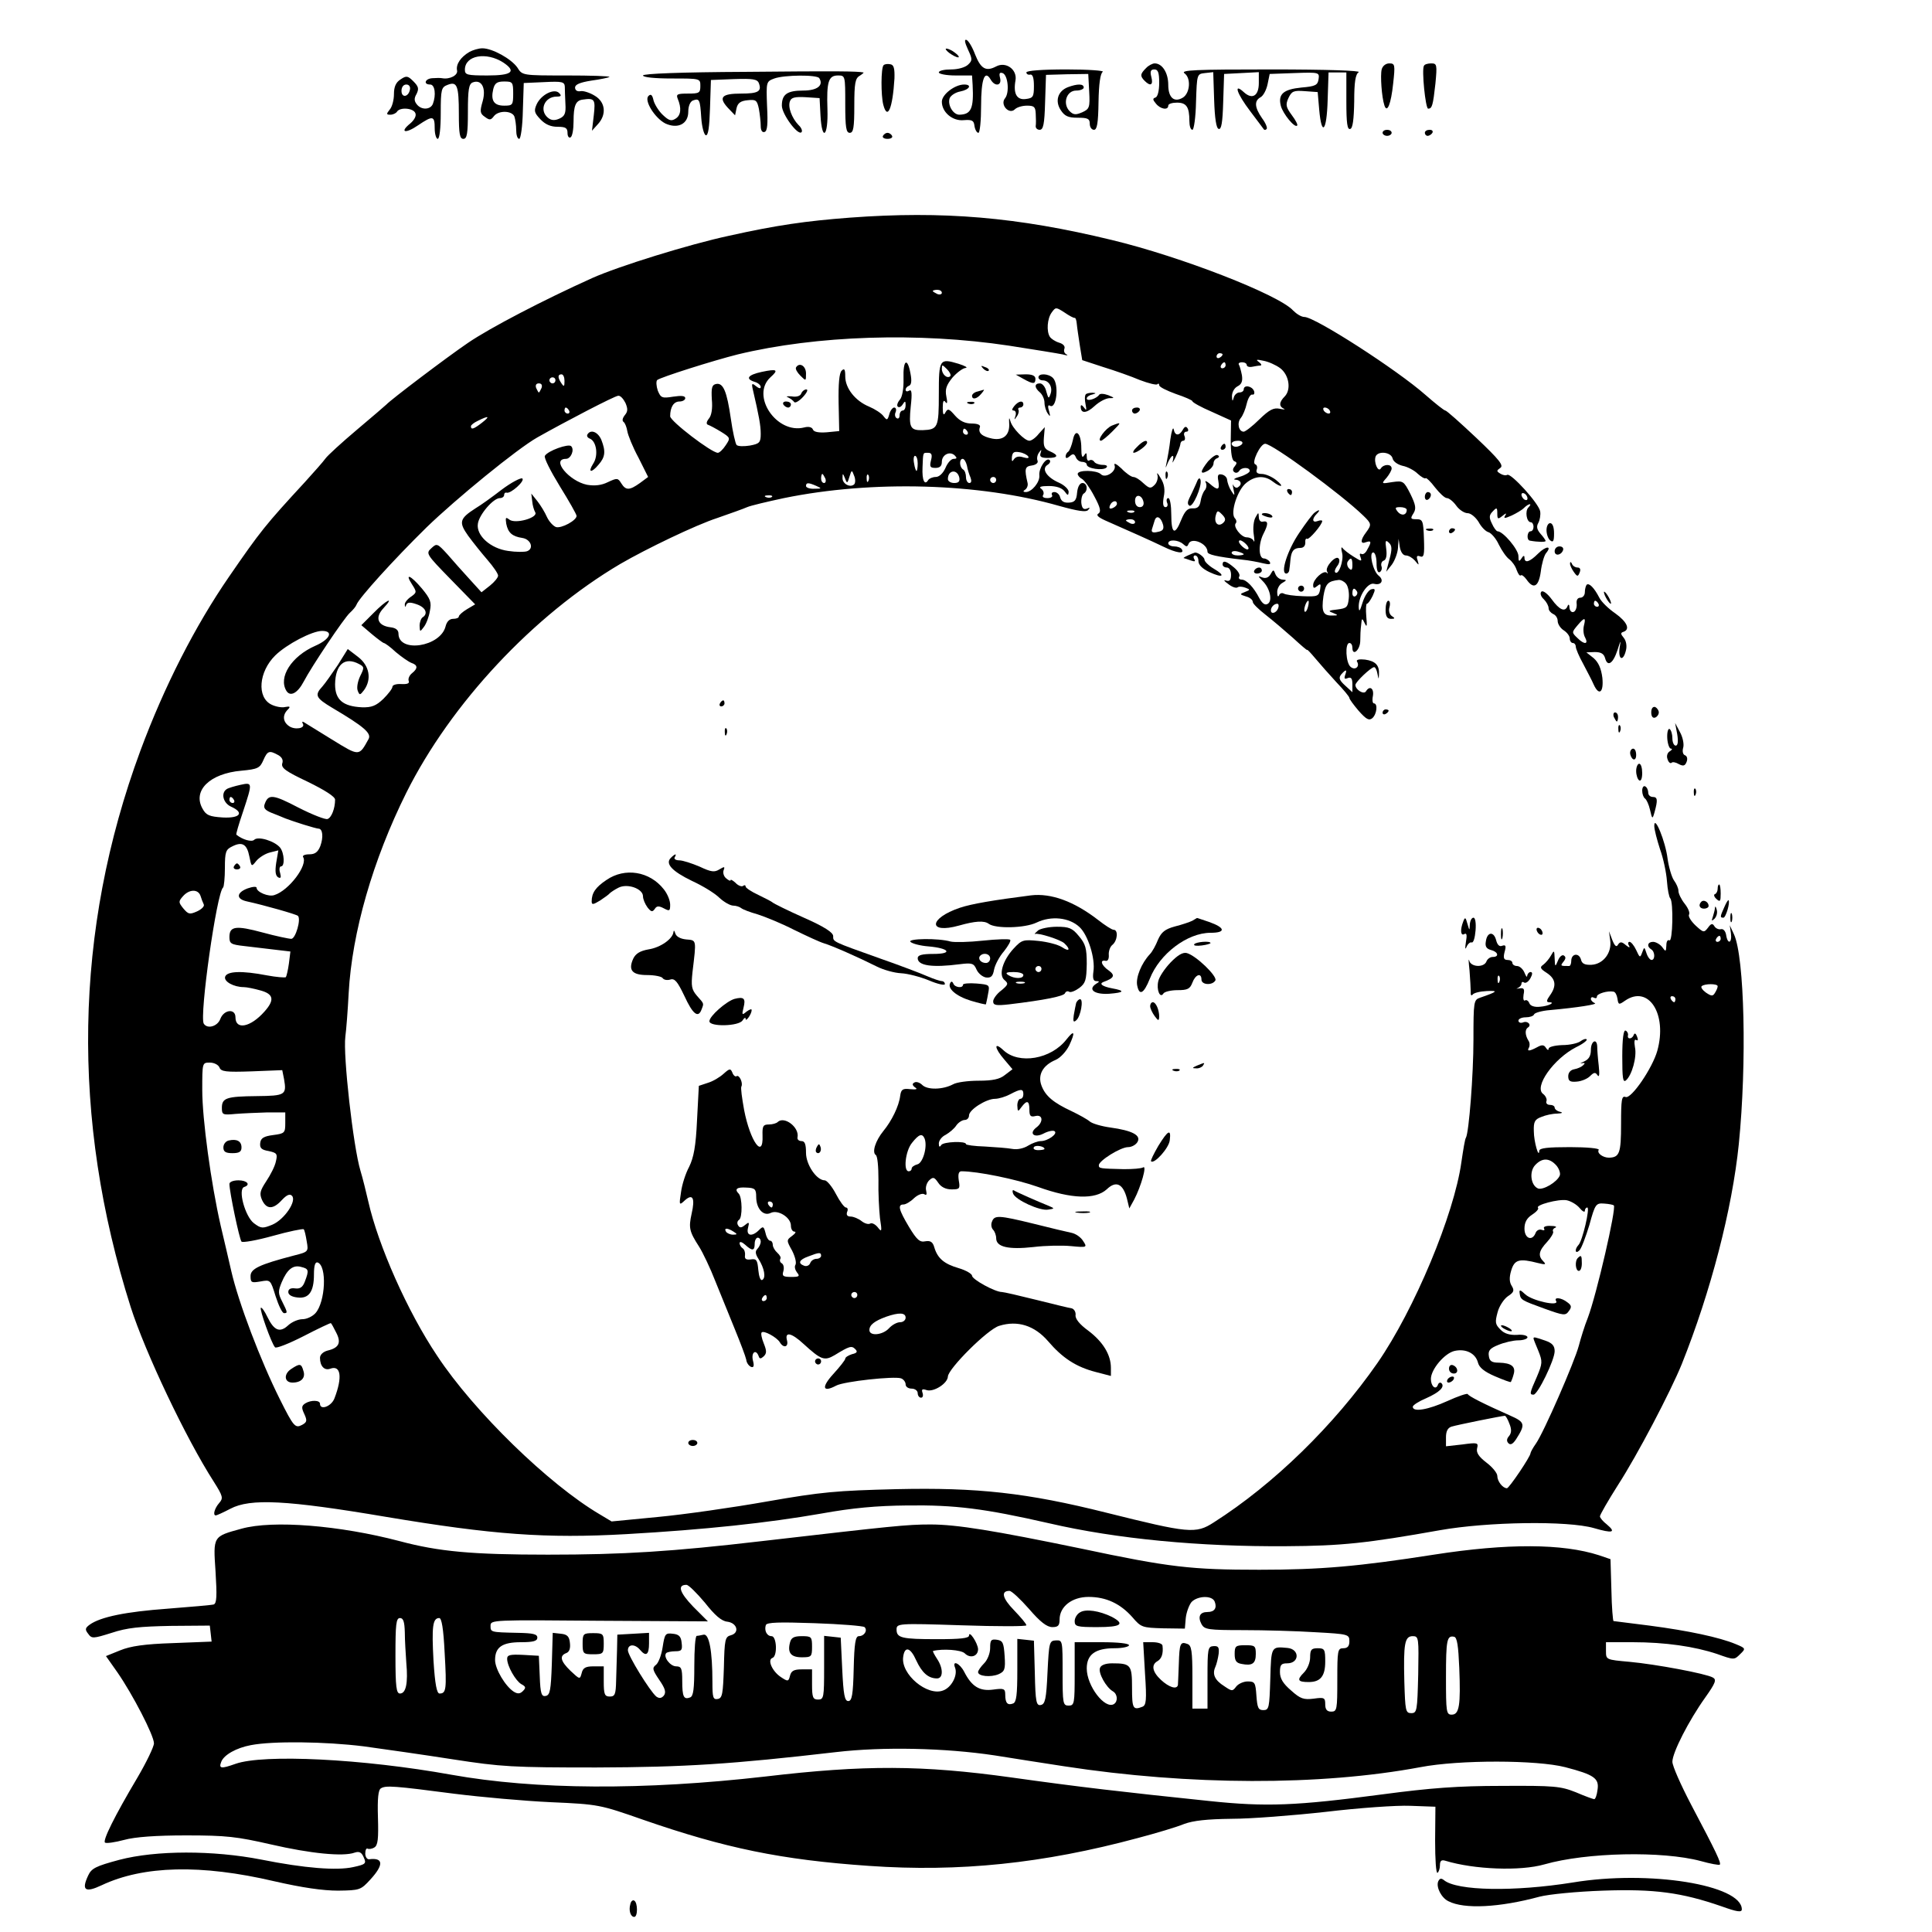 <?xml version="1.0" standalone="no"?>
<!DOCTYPE svg PUBLIC "-//W3C//DTD SVG 20010904//EN"
 "http://www.w3.org/TR/2001/REC-SVG-20010904/DTD/svg10.dtd">
<svg version="1.0" xmlns="http://www.w3.org/2000/svg"
 width="640pt" height="640pt" viewBox="0 0 640 640"
 preserveAspectRatio="xMidYMid meet">

<g transform="translate(0,640) scale(0.1,-0.1)"
fill="#000000" stroke="none">
<path d="M3206 6237 c15 -32 16 -37 1 -51 -9 -9 -33 -16 -56 -16 -23 0 -41 -4
-41 -10 0 -5 25 -10 55 -10 l55 0 2 -32 c4 -78 -5 -97 -44 -98 -21 0 -40 33
-32 55 4 9 19 19 35 22 31 6 40 23 13 23 -31 0 -74 -33 -74 -57 0 -35 36 -65
73 -61 27 2 33 -1 35 -19 2 -13 8 -23 13 -23 5 0 9 40 9 89 0 89 12 122 32 87
14 -24 37 -20 31 5 -4 16 -2 20 8 17 18 -6 24 -65 8 -84 -17 -21 14 -55 33
-36 7 7 25 12 40 12 24 0 28 -4 29 -27 1 -16 1 -34 0 -40 -1 -7 5 -13 13 -13
12 0 16 18 18 91 l3 91 70 2 70 1 3 -57 c3 -54 1 -59 -23 -70 -21 -9 -29 -9
-42 4 -24 25 -10 68 22 68 14 0 25 5 25 10 0 13 -21 13 -53 1 -33 -13 -43 -46
-23 -76 13 -20 25 -25 56 -25 33 0 40 -3 40 -20 0 -11 6 -20 14 -20 10 0 14
21 15 92 1 60 6 95 14 100 7 4 -48 8 -120 8 -82 0 -133 -4 -133 -10 0 -5 6 -9
13 -7 8 1 12 -11 12 -38 0 -36 -3 -40 -27 -43 -30 -4 -42 18 -34 62 6 36 -32
63 -64 46 -34 -18 -51 -8 -70 40 -9 24 -22 46 -29 48 -7 2 -5 -9 5 -31z"/>
<path d="M1555 6228 c-29 -17 -45 -41 -41 -61 4 -16 -24 -31 -50 -26 -5 1 -19
1 -31 0 -25 -1 -32 -21 -8 -21 16 0 20 -35 9 -64 -8 -20 -38 -21 -53 -2 -9 11
-10 20 -1 35 8 17 7 24 -11 42 -18 18 -23 19 -42 6 -16 -10 -22 -25 -22 -49 0
-19 -6 -42 -14 -51 -12 -15 -11 -17 2 -17 9 0 19 5 22 10 10 16 55 12 61 -5 4
-9 -4 -23 -17 -34 -37 -30 -16 -35 26 -6 49 33 55 32 55 -10 0 -19 5 -35 10
-35 6 0 10 35 10 85 0 80 2 86 23 94 31 12 37 -2 37 -96 0 -67 3 -83 15 -83
12 0 15 17 15 90 0 73 3 92 16 97 29 11 45 -18 33 -62 -10 -34 -9 -41 7 -52
16 -12 20 -11 30 2 15 20 60 19 68 -1 3 -9 6 -29 6 -45 0 -16 4 -29 10 -29 5
0 11 42 12 93 l3 92 68 3 c59 3 67 1 68 -15 0 -10 1 -35 2 -57 2 -31 -2 -41
-20 -49 -16 -7 -27 -6 -38 3 -30 25 -11 70 29 70 15 0 17 3 8 12 -16 16 -59
-5 -74 -37 -10 -22 -8 -29 12 -50 16 -17 34 -25 57 -25 27 0 33 -4 33 -21 0
-11 5 -17 10 -14 6 3 10 27 10 53 0 52 7 69 30 72 40 6 43 1 37 -52 l-6 -51
19 21 c30 32 26 74 -10 95 -16 10 -38 17 -47 15 -11 -2 -18 3 -18 12 0 10 16
17 54 23 30 4 57 10 60 12 2 3 -62 5 -142 5 -146 0 -147 0 -163 26 -20 29 -83
64 -116 64 -13 0 -32 -6 -43 -12z m112 -35 c45 -30 29 -43 -52 -43 -68 0 -75
2 -75 19 0 48 71 60 127 24z m33 -103 c0 -38 -2 -40 -30 -40 -34 0 -45 17 -36
55 5 20 13 25 36 25 28 0 30 -2 30 -40z m-342 13 c-5 -25 -28 -28 -28 -4 0 12
6 21 16 21 9 0 14 -7 12 -17z"/>
<path d="M3144 6225 c11 -8 24 -15 30 -15 5 0 1 7 -10 15 -10 8 -23 14 -29 14
-5 0 -1 -6 9 -14z"/>
<path d="M2927 6184 c-9 -9 -9 -100 -1 -131 14 -53 31 -12 37 87 1 33 -2 45
-13 47 -9 2 -19 1 -23 -3z"/>
<path d="M3796 6174 c-19 -19 -20 -26 -4 -42 19 -19 29 -14 22 13 -5 19 -2 25
10 25 12 0 16 -10 16 -44 0 -27 -5 -46 -12 -49 -10 -3 -10 -7 1 -20 15 -19 41
-23 41 -7 0 6 13 10 29 10 31 0 41 -14 41 -61 0 -16 4 -29 10 -29 5 0 11 42
12 93 3 92 3 92 30 95 l27 3 3 -92 c2 -61 7 -94 15 -96 9 -3 13 21 15 89 l3
93 58 3 57 3 0 -36 c0 -43 -22 -56 -50 -30 -35 32 -23 -5 22 -64 23 -31 44
-58 45 -60 2 -2 6 -2 9 2 3 3 -3 19 -15 35 -25 36 -27 58 -5 70 9 5 19 24 23
43 l7 34 83 3 c81 3 82 2 79 -20 -3 -20 -10 -24 -57 -28 -60 -6 -78 -22 -68
-61 7 -26 46 -74 54 -65 3 2 -5 18 -18 35 -19 26 -21 34 -11 56 11 23 17 26
55 23 l42 -3 5 -58 c8 -91 25 -73 28 31 l3 92 29 0 30 0 0 -96 c0 -72 3 -95
13 -91 8 2 12 31 13 91 0 64 4 90 15 97 8 5 -105 9 -290 9 -253 0 -302 -2
-287 -13 22 -16 18 -65 -5 -80 -29 -18 -49 -1 -49 42 0 40 -20 71 -45 71 -7 0
-21 -7 -29 -16z"/>
<path d="M4577 6170 c-5 -20 0 -92 9 -119 9 -28 22 5 29 72 7 63 6 67 -13 67
-11 0 -22 -8 -25 -20z"/>
<path d="M4717 6182 c-8 -12 5 -142 14 -142 13 0 16 11 24 83 6 63 5 67 -14
67 -11 0 -22 -3 -24 -8z"/>
<path d="M2473 6162 c-217 -1 -343 -6 -343 -12 0 -6 39 -10 95 -10 95 0 95 0
95 -25 0 -23 -4 -25 -41 -25 -35 0 -40 -2 -34 -17 13 -31 11 -55 -7 -66 -14
-9 -22 -7 -42 12 -13 12 -27 34 -31 48 -4 19 -9 23 -17 15 -15 -15 21 -73 56
-91 41 -19 76 -2 76 39 0 18 6 33 15 37 22 8 24 4 28 -57 2 -30 9 -56 15 -58
8 -2 12 26 14 90 l3 93 76 3 c63 2 78 0 83 -14 10 -27 -3 -34 -59 -34 -64 0
-76 -12 -44 -47 l24 -25 5 24 c4 17 14 24 37 26 27 3 31 0 37 -29 3 -17 6 -43
6 -56 0 -15 5 -23 13 -20 9 3 11 26 8 85 -3 81 -3 82 24 92 33 12 142 13 149
1 15 -24 -7 -41 -53 -41 -53 0 -71 -12 -71 -50 0 -28 53 -100 65 -88 4 4 0 15
-10 24 -22 23 -36 60 -28 79 4 12 17 15 52 13 l46 -3 3 -58 c5 -88 26 -69 23
21 -3 91 3 112 35 112 24 0 24 -1 24 -95 0 -78 3 -95 15 -95 12 0 15 17 15 90
0 74 3 91 18 99 9 6 15 11 12 11 -19 4 -83 5 -387 2z"/>
<path d="M4580 5960 c0 -5 7 -10 15 -10 8 0 15 5 15 10 0 6 -7 10 -15 10 -8 0
-15 -4 -15 -10z"/>
<path d="M4720 5960 c0 -5 4 -10 9 -10 6 0 13 5 16 10 3 6 -1 10 -9 10 -9 0
-16 -4 -16 -10z"/>
<path d="M2925 5950 c-3 -5 3 -10 15 -10 12 0 18 5 15 10 -3 6 -10 10 -15 10
-5 0 -12 -4 -15 -10z"/>
<path d="M2815 5679 c-145 -11 -243 -25 -400 -60 -131 -28 -366 -101 -453
-140 -160 -72 -339 -165 -412 -215 -72 -49 -254 -187 -270 -204 -3 -3 -47 -41
-97 -83 -51 -43 -98 -86 -105 -96 -7 -10 -38 -45 -68 -78 -131 -142 -147 -162
-251 -313 -113 -164 -215 -364 -294 -577 -220 -595 -230 -1220 -32 -1843 48
-150 183 -435 275 -578 31 -49 32 -55 18 -71 -15 -17 -22 -41 -11 -41 3 0 25
10 48 22 66 35 186 29 517 -27 353 -59 528 -72 795 -57 262 15 467 37 645 68
105 19 184 26 285 27 159 2 255 -10 470 -59 224 -52 500 -78 785 -76 185 1
268 10 510 53 158 28 423 32 510 7 62 -18 75 -15 43 12 -13 10 -23 22 -23 27
0 5 27 52 60 104 64 99 173 307 211 400 96 240 167 513 189 729 27 268 19 619
-16 695 l-14 30 4 -27 c4 -33 -11 -38 -16 -5 -2 12 -9 21 -17 19 -8 -2 -18 3
-22 10 -6 10 -11 9 -21 -5 -13 -17 -15 -17 -41 7 -16 15 -25 31 -22 36 4 6 -3
22 -14 36 -12 15 -21 34 -21 43 0 9 -7 24 -15 35 -7 10 -17 43 -21 72 -7 57
-44 147 -44 108 0 -12 9 -46 19 -77 11 -30 21 -78 23 -106 2 -28 7 -53 11 -57
11 -12 8 -146 -3 -139 -6 3 -10 -4 -10 -17 -1 -21 -2 -22 -14 -5 -7 9 -21 17
-30 17 -18 0 -22 -15 -6 -25 13 -8 13 -35 1 -35 -5 0 -13 10 -17 23 -7 21 -7
21 -14 2 -7 -19 -8 -18 -20 8 -7 15 -17 27 -22 27 -5 0 -6 -6 -2 -12 5 -8 1
-8 -10 1 -14 12 -19 12 -26 2 -5 -10 -11 -5 -19 15 l-11 29 4 -30 c6 -41 -23
-79 -62 -81 -23 -1 -32 4 -35 18 -7 23 -32 19 -32 -5 0 -9 -3 -17 -7 -17 -29
0 -30 0 -19 14 8 10 9 16 1 21 -5 3 -14 -4 -19 -17 -9 -22 -10 -22 -11 7 -1
28 -2 28 -12 10 -6 -11 -18 -25 -26 -31 -12 -8 -10 -13 12 -27 30 -20 33 -43
10 -75 -11 -15 -12 -22 -3 -22 24 0 -1 -13 -30 -15 -18 -2 -32 3 -35 12 -3 8
-10 12 -14 9 -5 -3 -7 5 -5 19 4 19 1 23 -13 21 -11 -2 -13 -1 -6 1 6 3 12 9
12 14 0 6 4 8 9 4 6 -3 15 4 21 15 7 13 7 20 0 20 -5 0 -10 -6 -11 -12 0 -7
-4 -3 -9 10 -5 12 -16 22 -25 22 -8 0 -15 5 -15 10 0 6 -7 10 -16 10 -12 0
-15 6 -10 26 6 21 4 25 -8 21 -9 -4 -16 3 -20 19 -8 30 -30 27 -34 -5 -3 -16
2 -24 17 -28 24 -6 28 -23 6 -23 -9 0 -18 -7 -21 -15 -8 -21 -52 -19 -57 3 -3
9 -2 -5 1 -33 2 -27 4 -59 4 -70 -1 -11 2 -15 6 -10 4 6 25 11 47 12 40 2 36
-2 -22 -22 -21 -7 -22 -12 -22 -139 0 -116 -15 -308 -25 -325 -3 -3 -9 -40
-15 -81 -24 -173 -156 -489 -278 -665 -144 -207 -344 -402 -542 -528 -60 -39
-83 -36 -356 32 -263 66 -428 84 -695 78 -200 -5 -247 -9 -430 -41 -113 -20
-274 -43 -359 -51 l-155 -15 -40 24 c-168 99 -416 340 -538 525 -98 146 -195
365 -228 511 -7 30 -18 76 -26 102 -24 80 -58 383 -50 444 3 22 8 86 11 144
11 201 80 441 191 664 148 296 421 588 709 758 86 50 250 129 321 152 43 15
88 31 99 36 11 5 66 18 122 30 293 60 647 50 912 -26 61 -17 88 -21 95 -14 8
8 7 10 -4 5 -11 -4 -16 2 -18 19 -1 14 3 28 8 31 15 9 12 35 -4 35 -9 0 -16
-12 -18 -32 -2 -25 -8 -32 -27 -33 -16 -1 -25 4 -29 17 -2 10 -11 18 -19 18
-8 0 -11 -4 -8 -10 3 -5 -3 -10 -15 -10 -13 0 -19 4 -14 11 3 6 0 15 -7 20 -9
6 -1 9 25 9 25 0 43 -6 52 -17 11 -15 13 -16 14 -2 0 8 -14 22 -32 30 -41 18
-59 46 -38 59 8 5 11 12 7 16 -11 11 -37 -28 -34 -51 2 -22 -25 -55 -45 -55
-9 0 -10 3 -2 8 6 4 10 14 8 22 -11 47 -9 55 14 58 14 2 22 9 19 16 -3 7 -1
19 5 27 8 11 9 11 5 -2 -4 -12 2 -16 24 -16 35 0 37 9 7 22 -19 8 -22 17 -20
45 l3 35 -20 -22 c-10 -13 -24 -23 -31 -23 -16 0 -57 42 -63 65 -4 14 -5 12
-4 -6 3 -40 -19 -59 -56 -52 -34 7 -48 19 -41 38 3 7 -7 12 -27 12 -22 0 -39
8 -55 26 -20 23 -24 25 -32 11 -6 -12 -9 -8 -9 16 0 21 3 27 9 18 6 -8 7 -1 3
18 -5 25 0 38 20 63 15 17 34 31 43 32 10 1 -1 7 -23 14 -63 19 -65 15 -65
-100 0 -112 -3 -118 -54 -120 -41 -1 -46 9 -39 79 5 44 3 57 -5 52 -7 -4 -12
-3 -12 3 0 5 5 11 11 13 8 3 10 16 5 41 -10 55 -25 45 -23 -17 1 -32 -4 -61
-12 -70 -8 -9 -11 -20 -7 -23 4 -4 11 -1 16 7 8 13 10 12 10 -2 0 -10 -4 -18
-10 -18 -5 0 -10 -7 -10 -16 0 -8 -4 -13 -10 -9 -5 3 -7 12 -3 20 3 8 1 15 -5
15 -5 0 -13 -10 -16 -22 -6 -21 -8 -21 -19 -7 -7 10 -29 24 -48 32 -46 19 -79
61 -79 100 0 24 -3 28 -12 19 -8 -8 -11 -44 -10 -106 l2 -94 -41 -4 c-27 -2
-43 1 -46 9 -3 8 -14 11 -29 7 -91 -23 -178 105 -112 166 28 25 23 29 -29 18
-46 -10 -55 -23 -23 -33 11 -3 20 -11 20 -17 0 -6 -6 -5 -16 3 -13 11 -15 9
-10 -12 20 -86 26 -118 26 -146 0 -29 -4 -33 -36 -39 -19 -3 -39 -3 -44 2 -4
5 -13 44 -19 87 -13 90 -25 120 -49 115 -14 -3 -16 -13 -14 -51 3 -30 -1 -54
-10 -64 -8 -10 -9 -18 -3 -20 6 -2 25 -12 43 -23 32 -20 32 -21 16 -45 -9 -14
-21 -25 -26 -25 -21 0 -158 105 -158 121 0 31 12 49 31 49 10 0 19 5 19 11 0
8 -13 9 -40 5 -37 -6 -41 -4 -51 20 -5 15 -6 31 -2 35 10 9 187 65 267 85 261
63 599 74 898 29 84 -13 164 -26 178 -29 14 -4 20 -4 13 0 -7 3 -10 11 -7 19
3 8 -4 16 -18 20 -13 4 -26 13 -30 19 -12 18 -9 61 6 81 13 18 14 18 42 0 16
-11 31 -19 34 -18 3 1 6 -8 7 -20 1 -12 6 -44 10 -71 l8 -49 70 -23 c39 -12
93 -31 121 -43 29 -11 54 -17 58 -14 3 4 6 2 6 -3 0 -6 25 -18 55 -29 30 -10
55 -21 55 -24 0 -4 29 -20 64 -35 l64 -29 -1 -65 c0 -44 4 -67 12 -70 9 -3 9
-7 1 -17 -7 -8 -7 -15 -1 -19 5 -4 12 -2 16 4 8 13 35 13 35 0 0 -5 -15 -14
-32 -19 -18 -5 -25 -10 -15 -10 18 -1 23 -16 8 -25 -5 -4 -12 0 -15 6 -3 7 -3
2 0 -12 5 -24 4 -24 -8 -5 -7 11 -12 27 -13 35 0 8 -8 16 -17 18 -13 3 -16 -2
-12 -22 5 -30 -2 -32 -29 -8 -11 9 -17 11 -13 4 4 -7 3 -19 -3 -26 -6 -7 -12
-23 -14 -37 -3 -17 -10 -24 -26 -23 -17 1 -26 -9 -38 -38 -21 -53 -33 -47 -33
17 0 30 -4 55 -10 55 -5 0 -7 -7 -4 -15 4 -8 1 -15 -5 -15 -8 0 -10 11 -6 34
5 23 2 43 -10 62 -9 16 -14 21 -11 11 3 -10 -1 -25 -9 -33 -13 -13 -17 -13
-37 5 -12 12 -27 21 -34 21 -6 0 -24 12 -39 28 -16 15 -26 20 -23 11 8 -20
-30 -45 -45 -30 -14 14 -77 15 -77 1 0 -5 7 -13 15 -17 8 -5 26 -30 40 -57 20
-37 23 -51 14 -57 -9 -5 -2 -12 22 -23 73 -32 156 -69 193 -87 43 -21 71 -25
61 -9 -3 6 -15 10 -26 10 -10 0 -19 5 -19 10 0 14 33 12 49 -2 11 -10 14 -10
18 0 9 24 63 2 63 -26 0 -9 29 -16 115 -26 22 -2 53 -8 69 -12 21 -5 27 -4 22
5 -4 6 -13 11 -19 11 -18 0 -19 47 -2 81 17 33 17 45 -2 41 -7 -2 -13 5 -13
15 -1 17 -1 17 -11 -1 -6 -10 -9 -35 -6 -55 3 -20 3 -30 0 -23 -2 6 -13 12
-23 12 -19 0 -47 37 -36 47 3 4 2 11 -4 17 -15 19 10 94 38 116 29 24 61 26
88 5 29 -22 40 -18 11 5 -14 11 -35 20 -47 20 -15 0 -20 5 -17 14 3 8 1 16 -5
18 -13 5 17 68 33 68 24 0 253 -168 325 -238 28 -27 28 -30 9 -56 -19 -25 -19
-40 0 -32 18 6 19 1 4 -25 -5 -11 -14 -17 -19 -14 -6 3 -7 -1 -3 -11 5 -15 3
-14 -23 2 -16 10 -33 23 -37 29 -4 5 -5 -2 -1 -17 6 -25 -12 -75 -23 -64 -3 3
0 12 6 20 7 8 10 20 6 25 -8 15 -47 -27 -39 -42 4 -7 3 -9 -1 -4 -11 9 -45
-22 -45 -41 0 -11 3 -12 14 -3 11 9 12 7 9 -12 -4 -22 -9 -24 -57 -22 -30 1
-58 5 -64 9 -6 3 -13 0 -15 -6 -3 -7 -6 -3 -6 9 -1 12 7 27 17 32 15 9 15 10
1 11 -9 0 -20 8 -24 18 -6 16 -7 16 -16 0 -6 -11 -16 -15 -27 -11 -16 6 -16 6
0 -11 25 -24 34 -66 18 -76 -9 -6 -18 0 -28 18 -19 37 -43 62 -59 62 -8 0 -11
5 -8 10 4 6 -4 19 -17 30 -26 22 -38 25 -38 10 0 -5 6 -10 14 -10 8 0 14 -10
14 -24 0 -18 -5 -23 -17 -19 -9 3 -6 -2 7 -11 12 -10 26 -15 31 -12 5 4 17 3
27 -1 16 -6 16 -7 -2 -14 -18 -7 -18 -8 4 -15 12 -3 22 -11 22 -18 0 -6 20
-25 43 -43 23 -18 63 -52 90 -76 26 -24 47 -42 47 -40 0 3 12 -10 28 -29 15
-18 46 -53 69 -78 24 -25 43 -48 43 -52 0 -4 14 -23 31 -43 25 -28 34 -33 45
-24 15 13 19 49 5 49 -4 0 -6 11 -3 25 4 25 -11 35 -23 15 -7 -12 -35 5 -35
21 0 10 52 59 62 59 4 0 9 -10 11 -22 4 -20 4 -20 5 -3 2 31 -11 45 -46 50
-18 2 -30 0 -27 -6 11 -17 -6 -31 -21 -18 -16 13 -19 79 -4 79 6 0 10 -7 10
-16 0 -29 25 -8 26 22 0 16 1 40 3 54 2 23 3 24 12 5 7 -15 8 -9 5 23 -2 23
-1 42 2 42 4 0 12 12 19 26 10 22 9 25 -4 22 -9 -2 -22 -21 -29 -43 -9 -29
-12 -34 -13 -17 -2 36 30 84 51 78 24 -6 34 12 15 27 -19 15 -33 77 -18 77 6
0 11 -16 11 -36 0 -22 4 -33 11 -29 6 4 8 13 5 20 -2 7 1 16 8 18 8 3 11 17 8
39 -4 27 -2 31 9 20 10 -9 11 -21 2 -54 l-11 -42 19 24 c10 14 19 39 20 55 l2
30 4 -27 c3 -17 11 -28 20 -28 9 0 22 -8 30 -17 14 -17 14 -17 9 1 -5 13 -2
17 8 13 13 -5 15 5 13 58 -2 60 -4 65 -25 65 -19 0 -21 2 -10 19 10 16 8 28
-10 65 -22 43 -24 44 -60 39 -36 -6 -37 -6 -19 14 9 11 17 25 17 31 0 16 -27
15 -36 0 -9 -14 -24 21 -17 40 8 19 50 15 56 -6 2 -11 17 -21 33 -25 16 -3 39
-15 50 -26 12 -11 24 -18 27 -15 2 2 16 -11 31 -31 15 -19 32 -35 39 -35 7 0
21 -11 31 -25 10 -14 27 -25 38 -25 10 0 26 -13 36 -29 9 -17 24 -32 33 -34 9
-3 25 -21 34 -41 10 -20 25 -42 35 -49 9 -7 20 -22 24 -35 5 -13 10 -21 14
-18 3 3 11 -3 19 -14 23 -33 40 -24 47 26 3 26 11 53 17 61 22 26 0 25 -26 -1
-28 -28 -45 -33 -45 -13 0 8 -4 7 -10 -3 -8 -12 -10 -10 -10 8 0 22 -51 82
-69 82 -4 0 -13 12 -19 26 -10 20 -9 28 3 40 13 14 15 13 15 -7 0 -19 2 -20
17 -8 12 10 15 10 9 1 -6 -10 -2 -10 21 0 15 7 34 18 41 25 16 16 30 17 15 2
-12 -12 -6 -49 8 -49 5 0 9 -7 9 -15 0 -8 -4 -15 -10 -15 -11 0 -14 -29 -2
-31 28 -5 52 -5 52 -1 0 3 -8 14 -17 24 -12 14 -14 24 -7 36 5 9 8 27 6 38 -4
26 -97 128 -109 121 -5 -3 -15 -1 -23 4 -13 8 -13 10 0 19 12 8 -3 27 -80 100
-52 49 -98 90 -102 90 -4 0 -33 23 -65 51 -95 84 -367 259 -402 259 -10 0 -26
10 -37 21 -46 52 -372 179 -601 234 -313 76 -559 97 -868 74z m305 -249 c0 -5
-7 -7 -15 -4 -8 4 -15 8 -15 10 0 2 7 4 15 4 8 0 15 -4 15 -10z m930 -204 c0
-3 -4 -8 -10 -11 -5 -3 -10 -1 -10 4 0 6 5 11 10 11 6 0 10 -2 10 -4z m190
-45 c30 -22 38 -71 16 -94 -19 -19 -20 -33 -3 -41 6 -3 0 -3 -14 0 -20 4 -34
-3 -67 -35 -23 -23 -47 -41 -52 -41 -17 0 -23 29 -10 45 7 8 16 30 20 48 4 17
12 31 18 30 6 -2 9 4 6 12 -7 17 -34 21 -34 5 0 -5 -6 -10 -14 -10 -8 0 -17
-8 -19 -17 -4 -14 -5 -13 -6 4 0 13 7 27 18 33 14 7 18 17 15 37 -3 15 -7 30
-10 35 -3 4 2 8 10 8 9 0 16 -4 16 -9 0 -5 8 -8 18 -6 9 2 22 4 27 4 6 1 3 6
-5 12 -11 8 -8 9 15 4 17 -3 41 -14 55 -24z m-180 9 c0 -5 -5 -10 -11 -10 -5
0 -7 5 -4 10 3 6 8 10 11 10 2 0 4 -4 4 -10z m-912 -36 c-10 -10 -28 6 -28 24
0 15 1 15 17 -1 9 -9 14 -19 11 -23z m-1278 -16 c0 -19 -2 -20 -10 -8 -13 19
-13 30 0 30 6 0 10 -10 10 -22z m-30 2 c0 -5 -4 -10 -10 -10 -5 0 -10 5 -10
10 0 6 5 10 10 10 6 0 10 -4 10 -10z m-46 -25 c-4 -8 -7 -15 -9 -15 -2 0 -5 7
-9 15 -3 9 0 15 9 15 9 0 12 -6 9 -15z m278 -50 c8 -19 8 -28 -2 -40 -8 -10
-10 -19 -4 -23 5 -4 10 -18 12 -30 2 -13 18 -53 37 -88 l32 -64 -27 -20 c-35
-25 -47 -25 -62 -1 -11 18 -14 18 -44 4 -22 -11 -44 -13 -69 -9 -60 12 -121
86 -70 86 16 0 29 30 17 42 -9 9 -77 -15 -87 -32 -4 -6 19 -51 49 -100 31 -50
56 -94 56 -99 0 -15 -50 -42 -68 -37 -9 3 -23 18 -30 33 -7 16 -21 39 -32 53
l-20 25 3 -25 c1 -14 6 -30 10 -37 11 -18 -67 -40 -86 -24 -12 9 -13 7 -10
-14 6 -30 20 -42 53 -47 28 -4 40 -35 16 -44 -9 -3 -37 -3 -63 1 -58 8 -106
51 -100 90 4 30 51 85 73 85 8 0 14 5 14 10 0 6 3 9 8 8 13 -5 63 40 52 47 -5
3 -36 -13 -68 -37 -31 -24 -70 -52 -87 -62 -53 -34 -56 -46 -24 -91 16 -22 45
-58 64 -80 19 -22 35 -45 35 -52 0 -6 -12 -21 -27 -33 l-28 -22 -40 44 c-22
24 -55 61 -73 82 -33 36 -35 37 -53 20 -19 -17 -17 -20 63 -102 l82 -84 -27
-16 c-15 -9 -27 -20 -27 -24 0 -5 -9 -8 -19 -8 -12 0 -21 -9 -25 -25 -17 -68
-156 -89 -156 -24 0 12 -9 19 -26 21 -43 5 -53 32 -24 63 39 42 10 28 -33 -16
l-40 -40 34 -29 c19 -16 37 -29 40 -30 4 0 22 -13 40 -30 19 -16 42 -32 52
-36 21 -7 22 -18 2 -34 -9 -7 -14 -19 -11 -26 3 -8 -5 -11 -25 -10 -16 1 -29
-3 -29 -9 0 -6 -14 -24 -30 -40 -24 -23 -39 -29 -71 -28 -63 3 -89 25 -89 76
1 66 32 93 80 67 17 -9 17 -12 3 -40 -8 -17 -12 -38 -8 -48 6 -16 8 -15 21 2
26 36 18 81 -20 110 l-34 26 -33 -53 c-19 -28 -42 -61 -51 -71 -27 -29 -22
-38 33 -71 105 -62 130 -84 120 -103 -32 -58 -30 -58 -121 -2 -47 29 -89 55
-94 58 -5 3 -6 0 -3 -5 10 -16 -27 -22 -46 -8 -20 14 -22 36 -4 54 10 10 8 12
-8 9 -11 -3 -32 1 -46 8 -49 24 -42 109 13 163 38 37 122 81 155 81 39 0 26
-28 -22 -49 -80 -35 -124 -105 -96 -150 13 -20 37 -7 57 31 26 50 134 211 153
228 10 9 20 21 22 27 8 22 124 150 232 256 98 95 300 260 367 298 94 53 257
138 268 138 7 1 17 -10 24 -24z m-187 -25 c3 -5 1 -10 -4 -10 -6 0 -11 5 -11
10 0 6 2 10 4 10 3 0 8 -4 11 -10z m2520 0 c3 -5 2 -10 -4 -10 -5 0 -13 5 -16
10 -3 6 -2 10 4 10 5 0 13 -4 16 -10z m-2808 -40 c-27 -21 -37 -25 -37 -12 0
4 10 12 23 18 36 18 42 16 14 -6z m1608 -30 c3 -5 1 -10 -4 -10 -6 0 -11 5
-11 10 0 6 2 10 4 10 3 0 8 -4 11 -10z m910 -40 c-3 -5 -13 -10 -21 -10 -8 0
-14 5 -14 10 0 6 9 10 21 10 11 0 17 -4 14 -10z m-709 -42 c4 -6 -2 -7 -16 -3
-15 5 -25 2 -31 -6 -6 -10 -8 -8 -7 7 2 16 7 19 25 16 13 -2 26 -9 29 -14z
m-322 -13 c-5 -21 -3 -25 15 -25 14 0 21 6 21 20 0 24 27 37 43 21 8 -8 7 -11
-4 -11 -8 0 -20 -13 -27 -30 -8 -18 -21 -30 -32 -30 -10 0 -22 -5 -25 -10 -12
-20 -21 -1 -19 42 2 52 1 48 19 48 11 0 14 -7 9 -25z m-44 -10 c0 -14 -2 -25
-4 -25 -2 0 -6 11 -8 25 -3 14 -1 25 3 25 5 0 9 -11 9 -25z m163 -7 c2 -13 8
-31 12 -40 4 -11 3 -18 -4 -18 -6 0 -11 9 -11 19 0 11 -4 23 -10 26 -12 8 -13
35 -1 35 5 0 11 -10 14 -22z m-373 -62 c-13 -13 -40 1 -39 21 0 16 1 16 8 -1
7 -19 8 -18 15 5 7 23 8 23 15 4 5 -11 5 -24 1 -29z m348 21 c2 -12 -3 -17
-17 -17 -12 0 -21 6 -21 13 0 31 32 34 38 4z m-444 -2 c3 -8 1 -15 -4 -15 -6
0 -10 7 -10 15 0 8 2 15 4 15 2 0 6 -7 10 -15z m143 -7 c-3 -8 -6 -5 -6 6 -1
11 2 17 5 13 3 -3 4 -12 1 -19z m423 2 c0 -5 -4 -10 -10 -10 -5 0 -10 5 -10
10 0 6 5 10 10 10 6 0 10 -4 10 -10z m-595 -20 c18 -8 17 -9 -7 -9 -16 -1 -28
4 -28 9 0 12 8 12 35 0z m2355 -41 c0 -6 -4 -7 -10 -4 -5 3 -10 11 -10 16 0 6
5 7 10 4 6 -3 10 -11 10 -16z m-2503 5 c-3 -3 -12 -4 -19 -1 -8 3 -5 6 6 6 11
1 17 -2 13 -5z m1231 -17 c2 -10 -3 -17 -12 -17 -10 0 -16 9 -16 21 0 24 23
21 28 -4z m-88 -6 c0 -5 -7 -11 -14 -14 -10 -4 -13 -1 -9 9 6 15 23 19 23 5z
m960 -20 c0 -18 -18 -21 -30 -6 -10 13 -9 15 9 15 11 0 21 -4 21 -9z m-903 -7
c-3 -3 -12 -4 -19 -1 -8 3 -5 6 6 6 11 1 17 -2 13 -5z m296 -35 c-16 -16 -32
-3 -26 22 5 19 7 19 21 5 12 -12 13 -19 5 -27z m-200 -8 c3 -14 -1 -20 -18
-23 -16 -4 -22 -1 -19 9 2 7 6 20 9 29 6 19 21 11 28 -15z m-93 9 c0 -5 -7 -7
-15 -4 -8 4 -15 8 -15 10 0 2 7 4 15 4 8 0 15 -4 15 -10z m370 -75 c7 -8 8
-15 2 -15 -5 0 -15 7 -22 15 -7 8 -8 15 -2 15 5 0 15 -7 22 -15z m-10 -31 c0
-2 -9 -4 -20 -4 -11 0 -20 4 -20 9 0 5 9 7 20 4 11 -3 20 -7 20 -9z m360 -36
c0 -16 -3 -19 -11 -11 -6 6 -8 16 -5 22 11 17 16 13 16 -11z m-21 -62 c7 -8
11 -30 9 -48 -3 -30 -7 -33 -38 -37 -29 -3 -32 -5 -15 -11 19 -8 19 -9 -2 -9
-30 -1 -36 13 -29 64 7 42 15 50 52 54 6 0 17 -5 23 -13z m36 -25 c3 -5 1 -12
-5 -16 -5 -3 -10 1 -10 9 0 18 6 21 15 7z m-162 -51 c-3 -12 -8 -19 -11 -16
-5 6 5 36 12 36 2 0 2 -9 -1 -20z m-99 -5 c-6 -16 -24 -21 -24 -7 0 11 11 22
21 22 5 0 6 -7 3 -15z m222 -221 c-4 -12 -2 -15 9 -10 11 4 15 -2 15 -21 l0
-26 -24 22 c-20 18 -22 26 -13 37 16 18 20 17 13 -2z m-3535 -265 c13 -7 18
-17 14 -28 -4 -15 11 -26 85 -61 57 -28 90 -49 90 -59 0 -29 -12 -60 -25 -64
-6 -3 -50 14 -97 38 -84 44 -99 45 -111 12 -5 -13 0 -20 21 -29 15 -6 36 -14
47 -19 31 -12 99 -33 110 -34 14 0 17 -28 6 -58 -8 -20 -18 -27 -36 -27 -15 0
-24 -4 -21 -9 17 -26 -47 -111 -95 -126 -19 -7 -59 10 -59 24 0 5 -13 4 -30
-2 -37 -14 -39 -35 -2 -43 55 -12 165 -43 169 -48 11 -11 -8 -76 -22 -76 -8 0
-51 9 -95 21 -89 24 -110 21 -110 -15 0 -22 5 -25 50 -30 28 -3 73 -9 101 -12
l51 -6 -5 -40 c-3 -22 -8 -42 -10 -45 -3 -2 -31 0 -63 6 -83 16 -131 14 -138
-4 -6 -16 28 -35 62 -35 9 0 34 -5 55 -11 44 -12 47 -32 13 -70 -46 -52 -96
-62 -96 -19 0 30 -38 26 -50 -5 -9 -25 -43 -35 -55 -16 -15 25 43 435 64 451
3 3 6 32 6 65 0 53 3 61 24 71 33 17 49 8 57 -33 7 -35 7 -35 23 -15 9 11 29
24 45 28 l28 7 -7 -41 c-4 -27 -3 -42 6 -48 9 -5 11 -1 7 14 -4 12 -2 22 3 22
13 0 11 44 -3 62 -18 22 -73 39 -86 26 -8 -8 -38 0 -59 17 -2 1 8 35 22 76 32
97 32 98 -9 89 -18 -4 -39 -10 -45 -14 -20 -13 -12 -46 14 -58 45 -20 31 -39
-27 -36 -44 3 -55 7 -67 29 -34 60 24 117 129 126 54 5 61 9 72 34 14 32 20
34 49 18z m-146 -149 c3 -5 1 -10 -4 -10 -6 0 -11 5 -11 10 0 6 2 10 4 10 3 0
8 -4 11 -10z m-111 -317 c3 -10 8 -23 11 -29 3 -6 -7 -16 -22 -23 -25 -11 -29
-10 -46 10 -16 20 -16 23 -1 40 21 24 50 24 58 2z m5036 -143 c0 -5 -5 -10
-11 -10 -5 0 -7 5 -4 10 3 6 8 10 11 10 2 0 4 -4 4 -10z m-733 -142 c-3 -8 -6
-5 -6 6 -1 11 2 17 5 13 3 -3 4 -12 1 -19z m723 -15 c0 -5 -4 -14 -9 -22 -7
-12 -12 -11 -30 1 -11 8 -18 18 -14 21 9 9 53 9 53 0z m-332 -41 c3 -21 5 -21
25 -7 78 54 141 -44 107 -166 -16 -57 -86 -160 -105 -153 -13 5 -15 -8 -15
-89 0 -97 -5 -111 -40 -112 -20 0 -41 15 -34 26 3 5 -39 9 -95 9 -74 0 -101
-3 -102 -12 -1 -28 -18 30 -18 65 -1 31 3 39 25 47 14 6 37 11 52 11 17 1 21
3 10 6 -10 2 -18 9 -18 14 0 5 -7 9 -16 9 -9 0 -14 6 -11 13 2 6 -3 17 -11 23
-32 23 35 117 109 155 23 11 38 23 35 26 -3 3 -12 0 -20 -6 -9 -7 -36 -13 -61
-13 -25 -1 -45 -6 -45 -12 0 -6 -4 -5 -9 3 -6 10 -13 11 -29 2 -26 -14 -35
-14 -27 -1 3 6 3 16 -2 23 -11 18 -12 36 -2 43 14 8 0 24 -16 17 -8 -3 -15 0
-15 6 0 6 11 11 24 11 13 0 26 4 28 10 2 5 26 12 53 14 88 8 160 19 148 23 -7
3 -13 9 -13 14 0 6 5 7 10 4 6 -3 10 -2 10 4 0 9 35 20 55 16 6 -1 11 -11 13
-23z m192 -2 c0 -5 -2 -10 -4 -10 -3 0 -8 5 -11 10 -3 6 -1 10 4 10 6 0 11 -4
11 -10z m-4823 -226 c5 -14 21 -16 107 -13 l101 4 6 -30 c9 -52 4 -55 -90 -56
-101 -1 -116 -6 -116 -39 0 -23 3 -24 45 -20 25 2 72 4 105 5 l60 0 0 -35 c0
-33 -2 -35 -40 -40 -31 -4 -41 -10 -43 -26 -2 -17 4 -23 28 -27 27 -6 30 -9
24 -34 -3 -16 -18 -45 -32 -66 -21 -32 -23 -41 -14 -62 15 -32 37 -32 66 0 16
17 26 21 33 14 17 -17 -25 -79 -65 -96 -32 -13 -37 -13 -61 5 -29 22 -54 113
-32 120 22 7 10 22 -19 22 -17 0 -30 -5 -30 -12 0 -26 33 -183 40 -191 4 -4
50 4 104 19 53 15 99 24 102 22 3 -3 7 -21 10 -40 6 -34 6 -35 -42 -47 -115
-30 -144 -44 -144 -68 0 -22 3 -23 33 -18 33 6 33 6 50 -49 10 -31 22 -56 28
-56 12 0 12 2 -6 38 -14 27 -14 35 -2 64 18 43 38 59 65 51 25 -6 26 -11 12
-48 -7 -19 -16 -25 -32 -23 -15 2 -23 -2 -23 -12 0 -9 11 -16 30 -18 38 -5 55
19 55 76 0 30 4 42 12 40 32 -11 26 -131 -7 -168 -10 -11 -29 -20 -43 -20 -14
0 -35 -9 -47 -20 -28 -26 -47 -18 -69 27 -9 19 -19 33 -22 31 -5 -5 35 -118
47 -131 3 -5 46 12 95 37 48 25 89 44 90 43 2 -1 10 -16 18 -32 17 -33 9 -50
-29 -59 -15 -4 -25 -14 -25 -24 0 -28 15 -43 34 -36 35 13 41 -28 14 -98 -10
-27 -48 -41 -48 -18 0 12 -30 13 -49 1 -12 -8 -13 -14 -3 -35 10 -22 9 -27 -7
-36 -23 -12 -28 -7 -74 85 -64 128 -137 320 -161 425 -8 36 -24 103 -35 150
-32 140 -61 353 -61 449 0 91 0 91 25 91 14 0 28 -7 32 -16z m4428 -324 c9
-10 15 -26 12 -34 -9 -22 -55 -49 -72 -43 -24 10 -30 55 -10 77 23 25 47 25
70 0z m78 -142 c9 -11 17 -15 17 -9 0 6 4 11 8 11 10 0 -16 -111 -29 -124 -14
-15 -11 -32 3 -18 7 7 21 45 33 84 19 70 22 73 49 71 16 -1 30 -4 32 -6 9 -9
-57 -295 -86 -372 -11 -27 -24 -70 -30 -93 -14 -53 -116 -287 -142 -324 -10
-14 -18 -29 -18 -32 0 -11 -71 -116 -78 -116 -14 0 -32 23 -32 41 0 9 -16 29
-36 44 -26 20 -34 33 -31 47 5 19 2 20 -49 13 l-54 -6 0 30 c0 20 6 31 18 35
19 6 168 36 177 36 3 0 10 -12 15 -26 8 -19 7 -31 -1 -41 -8 -9 -9 -17 -2 -24
7 -7 15 -2 25 13 32 50 30 57 -20 79 -88 39 -137 64 -140 71 -2 3 -32 -7 -67
-23 -64 -29 -115 -38 -115 -19 0 5 20 18 44 28 45 20 63 38 51 50 -4 4 -10 1
-12 -6 -7 -18 -23 -4 -23 20 0 32 46 86 79 93 37 8 69 -8 77 -39 4 -16 21 -30
56 -45 28 -12 52 -21 53 -19 1 2 6 13 9 25 8 26 -7 38 -49 39 -23 0 -31 5 -33
22 -3 18 4 26 32 37 19 8 49 15 66 15 16 0 30 5 30 10 0 6 -16 10 -35 8 -24
-1 -42 4 -55 18 -17 17 -18 24 -9 57 5 20 21 44 34 53 20 13 22 19 13 34 -8
12 -9 28 -2 51 11 37 27 41 89 25 24 -6 28 -5 18 5 -19 19 -16 35 12 65 13 14
22 30 20 34 -3 5 1 11 7 13 7 3 0 6 -15 6 -16 1 -26 -3 -22 -9 3 -5 0 -7 -8
-4 -8 3 -17 -2 -20 -10 -11 -29 -37 -19 -37 14 0 21 8 35 25 46 14 9 23 19 20
23 -10 9 68 30 95 25 14 -3 33 -14 43 -26z"/>
<path d="M1946 4961 c-3 -5 0 -11 8 -14 22 -9 29 -56 11 -83 -19 -30 -6 -32
18 -3 22 25 24 44 9 82 -11 26 -35 36 -46 18z"/>
<path d="M1365 4464 c16 -25 16 -27 -4 -41 -12 -8 -21 -20 -20 -26 0 -9 2 -9
5 0 4 8 13 9 35 1 29 -10 38 -31 19 -43 -5 -3 -10 -16 -10 -28 1 -21 1 -21 14
-4 8 10 17 34 20 53 6 29 2 40 -26 74 -37 44 -59 54 -33 14z"/>
<path d="M775 3530 c-3 -5 1 -10 10 -10 9 0 13 5 10 10 -3 6 -8 10 -10 10 -2
0 -7 -4 -10 -10z"/>
<path d="M5374 2900 c0 -71 2 -87 12 -79 20 17 37 78 30 110 -3 18 -2 28 4 24
6 -4 7 1 3 11 -4 11 -8 13 -11 6 -5 -15 -23 -16 -19 -1 1 6 -3 13 -8 15 -7 3
-11 -28 -11 -86z"/>
<path d="M5270 2922 c0 -20 -7 -31 -22 -38 -13 -6 -16 -8 -8 -6 10 2 12 0 5
-6 -5 -6 -19 -12 -30 -14 -12 -2 -20 -11 -20 -23 0 -16 6 -20 28 -18 15 1 35
9 44 18 13 13 18 14 25 3 6 -8 7 3 4 32 -3 25 -5 53 -5 63 -1 29 -21 19 -21
-11z"/>
<path d="M758 2622 c-10 -2 -18 -12 -18 -23 0 -14 7 -19 30 -19 23 0 30 5 30
19 0 21 -16 29 -42 23z"/>
<path d="M963 1864 c-24 -17 -21 -44 6 -44 29 0 44 16 36 39 -7 25 -12 25 -42
5z"/>
<path d="M5227 2233 c-11 -10 -8 -43 3 -43 6 0 10 11 10 25 0 26 -2 29 -13 18z"/>
<path d="M5034 2116 c3 -22 5 -23 82 -51 64 -23 70 -24 81 -8 10 13 9 19 -5
29 -20 16 -46 18 -37 4 11 -19 -79 1 -102 22 -17 16 -21 17 -19 4z"/>
<path d="M4980 2000 c8 -5 20 -10 25 -10 6 0 3 5 -5 10 -8 5 -19 10 -25 10 -5
0 -3 -5 5 -10z"/>
<path d="M5080 1966 c0 -2 7 -20 16 -41 14 -35 14 -41 -5 -86 -24 -54 -25 -59
-11 -59 14 0 70 115 70 144 0 18 -8 27 -31 35 -35 12 -39 13 -39 7z"/>
<path d="M4800 1866 c0 -9 7 -16 16 -16 17 0 14 22 -4 28 -7 2 -12 -3 -12 -12z"/>
<path d="M4795 1830 c-3 -5 -2 -10 4 -10 5 0 13 5 16 10 3 6 2 10 -4 10 -5 0
-13 -4 -16 -10z"/>
<path d="M2637 5183 c-3 -5 4 -17 14 -27 19 -19 19 -19 19 7 0 25 -22 38 -33
20z"/>
<path d="M3257 5179 c7 -7 15 -10 18 -7 3 3 -2 9 -12 12 -14 6 -15 5 -6 -5z"/>
<path d="M3390 5145 c32 -18 40 -18 40 0 0 10 -10 15 -32 15 l-33 -1 25 -14z"/>
<path d="M3440 5150 c0 -5 6 -10 14 -10 21 0 34 -23 26 -45 -6 -17 -7 -16 -14
8 -3 15 -13 27 -21 27 -19 0 -19 -14 0 -30 8 -7 15 -22 15 -34 0 -11 5 -28 11
-36 8 -12 9 -10 4 9 -5 15 -3 21 3 17 22 -13 31 71 10 92 -15 15 -48 16 -48 2z"/>
<path d="M2654 5096 c-3 -8 -16 -12 -32 -9 -15 1 -20 0 -12 -3 8 -4 18 -11 21
-16 3 -4 16 3 29 17 13 14 18 25 11 25 -6 0 -14 -6 -17 -14z"/>
<path d="M3238 5103 c-10 -2 -18 -9 -18 -14 0 -14 16 -11 30 6 7 8 11 14 9 14
-2 -1 -12 -3 -21 -6z"/>
<path d="M3597 5094 c-4 -4 -4 -19 -1 -33 4 -20 3 -23 -5 -11 -7 9 -11 10 -11
3 0 -24 19 -23 46 2 15 14 36 25 48 26 19 0 19 1 -3 10 -14 5 -27 6 -30 1 -9
-13 -41 -23 -41 -12 0 5 8 11 18 13 14 4 14 5 1 6 -9 0 -19 -2 -22 -5z"/>
<path d="M2595 5060 c3 -5 10 -10 16 -10 5 0 9 5 9 10 0 6 -7 10 -16 10 -8 0
-12 -4 -9 -10z"/>
<path d="M3208 5063 c7 -3 16 -2 19 1 4 3 -2 6 -13 5 -11 0 -14 -3 -6 -6z"/>
<path d="M3360 5055 c-8 -10 -9 -15 -2 -15 6 0 9 -8 6 -17 -5 -15 -4 -15 4 -3
6 8 8 18 6 22 -3 4 0 8 5 8 6 0 11 5 11 10 0 15 -16 12 -30 -5z"/>
<path d="M3750 5040 c0 -5 4 -10 9 -10 6 0 13 5 16 10 3 6 -1 10 -9 10 -9 0
-16 -4 -16 -10z"/>
<path d="M3683 4990 c-21 -9 -51 -50 -36 -50 4 0 21 14 37 30 32 32 32 33 -1
20z"/>
<path d="M3877 4945 c-3 -27 -9 -61 -12 -75 -5 -24 -5 -24 4 -2 12 26 22 30
16 5 -3 -10 1 -4 9 12 8 17 15 36 16 43 0 6 4 12 10 12 5 0 7 7 4 15 -4 8 -1
15 6 15 6 0 8 5 4 11 -5 8 -10 6 -16 -5 -12 -21 -26 -20 -30 2 -2 9 -7 -5 -11
-33z"/>
<path d="M3554 4942 c-4 -18 -11 -35 -15 -38 -5 -3 -9 -10 -9 -16 0 -7 5 -7
14 1 10 9 15 8 20 -4 3 -8 12 -15 21 -15 8 0 15 -4 15 -9 0 -13 53 -21 65 -10
5 5 1 9 -12 9 -12 0 -25 5 -28 10 -4 6 -11 8 -16 5 -5 -4 -9 2 -9 12 0 14 -2
15 -9 4 -6 -10 -9 -2 -9 24 0 51 -20 69 -28 27z"/>
<path d="M3766 4919 c-11 -10 -15 -19 -10 -19 12 1 44 25 44 34 0 11 -15 5
-34 -15z"/>
<path d="M4045 4920 c-3 -5 -1 -10 4 -10 6 0 11 5 11 10 0 6 -2 10 -4 10 -3 0
-8 -4 -11 -10z"/>
<path d="M4002 4872 c-27 -34 -28 -46 -2 -32 11 6 20 17 20 25 0 7 5 15 12 17
7 3 8 7 2 10 -5 4 -19 -6 -32 -20z"/>
<path d="M3861 4824 c0 -11 3 -14 6 -6 3 7 2 16 -1 19 -3 4 -6 -2 -5 -13z"/>
<path d="M3962 4797 c-7 -16 -17 -37 -22 -47 -6 -12 -7 -21 0 -25 11 -7 42 63
37 85 -3 10 -8 6 -15 -13z"/>
<path d="M4265 4770 c3 -5 8 -10 11 -10 2 0 4 5 4 10 0 6 -5 10 -11 10 -5 0
-7 -4 -4 -10z"/>
<path d="M4720 4754 c0 -8 5 -12 10 -9 6 3 10 10 10 16 0 5 -4 9 -10 9 -5 0
-10 -7 -10 -16z"/>
<path d="M4355 4702 c-6 -4 -29 -34 -51 -67 -39 -57 -64 -135 -43 -135 5 0 10
6 10 13 1 6 3 22 4 35 3 27 11 37 33 37 10 0 16 7 16 17 -1 10 2 16 6 13 6 -4
50 47 50 59 0 3 -7 3 -15 0 -18 -7 -20 7 -3 24 13 13 9 16 -7 4z"/>
<path d="M4180 4696 c0 -2 9 -6 20 -9 11 -3 18 -1 14 4 -5 9 -34 13 -34 5z"/>
<path d="M5123 4644 c0 -13 5 -28 12 -34 10 -8 13 -3 13 23 0 21 -5 34 -13 34
-7 0 -12 -11 -12 -23z"/>
<path d="M4728 4643 c7 -3 16 -2 19 1 4 3 -2 6 -13 5 -11 0 -14 -3 -6 -6z"/>
<path d="M4800 4639 c0 -5 5 -7 10 -4 6 3 10 8 10 11 0 2 -4 4 -10 4 -5 0 -10
-5 -10 -11z"/>
<path d="M5150 4574 c0 -17 22 -14 28 4 2 7 -3 12 -12 12 -9 0 -16 -7 -16 -16z"/>
<path d="M3935 4560 c-11 -5 -17 -9 -13 -9 3 -1 14 -4 24 -8 12 -4 15 -3 10 5
-4 7 -2 12 3 12 6 0 11 -8 11 -19 0 -12 13 -25 36 -36 45 -21 56 -13 15 11
-17 10 -31 24 -31 30 0 9 -25 27 -33 23 -1 0 -11 -4 -22 -9z"/>
<path d="M5201 4534 c-1 -5 5 -18 12 -28 12 -17 14 -17 20 -2 4 10 1 16 -7 16
-8 0 -17 6 -19 13 -3 6 -6 7 -6 1z"/>
<path d="M4155 4510 c-3 -5 1 -10 9 -10 9 0 16 5 16 10 0 6 -4 10 -9 10 -6 0
-13 -4 -16 -10z"/>
<path d="M5256 4463 c-3 -4 -6 -15 -6 -25 0 -10 -7 -18 -15 -18 -9 0 -14 -8
-12 -21 1 -12 -4 -24 -10 -26 -7 -3 -13 4 -14 14 0 10 -3 13 -6 6 -8 -22 -27
-14 -53 22 -14 19 -29 30 -34 25 -5 -5 -2 -16 8 -25 9 -9 16 -22 16 -30 0 -7
7 -15 15 -19 8 -3 15 -13 15 -23 0 -10 9 -24 20 -31 11 -7 20 -19 20 -27 0 -8
5 -15 10 -15 6 0 10 -6 10 -12 0 -7 11 -33 25 -58 13 -25 29 -55 34 -67 18
-40 34 -27 29 22 -4 31 -13 51 -29 65 l-24 19 28 1 c21 0 30 -6 34 -20 8 -30
26 -19 41 26 11 35 12 36 7 7 -5 -39 12 -45 21 -8 4 15 1 32 -7 42 -11 13 -11
17 -1 20 23 8 12 33 -27 61 -22 15 -46 38 -53 52 -17 33 -34 50 -42 43z m39
-63 c3 -5 1 -10 -4 -10 -6 0 -11 5 -11 10 0 6 2 10 4 10 3 0 8 -4 11 -10z
m-48 -72 c-3 -12 -2 -30 4 -40 12 -23 -3 -24 -25 -2 -20 19 -20 19 1 44 22 26
27 25 20 -2z"/>
<path d="M4300 4450 c0 -5 5 -10 10 -10 6 0 10 5 10 10 0 6 -4 10 -10 10 -5 0
-10 -4 -10 -10z"/>
<path d="M5320 4420 c6 -11 13 -20 16 -20 2 0 0 9 -6 20 -6 11 -13 20 -16 20
-2 0 0 -9 6 -20z"/>
<path d="M4590 4380 c0 -22 5 -30 18 -30 13 0 14 2 3 9 -8 5 -12 18 -8 30 3
12 1 21 -4 21 -5 0 -9 -13 -9 -30z"/>
<path d="M2385 4070 c-3 -5 -1 -10 4 -10 6 0 11 5 11 10 0 6 -2 10 -4 10 -3 0
-8 -4 -11 -10z"/>
<path d="M5470 4040 c0 -13 5 -20 13 -17 6 2 12 10 12 17 0 7 -6 15 -12 18 -8
2 -13 -5 -13 -18z"/>
<path d="M4580 4039 c0 -5 5 -7 10 -4 6 3 10 8 10 11 0 2 -4 4 -10 4 -5 0 -10
-5 -10 -11z"/>
<path d="M5346 4025 c4 -8 8 -15 10 -15 2 0 4 7 4 15 0 8 -4 15 -10 15 -5 0
-7 -7 -4 -15z"/>
<path d="M5361 3984 c0 -11 3 -14 6 -6 3 7 2 16 -1 19 -3 4 -6 -2 -5 -13z"/>
<path d="M5556 3968 c4 -25 2 -38 -5 -38 -6 0 -11 11 -11 24 0 14 -4 27 -9 31
-5 3 -9 -10 -8 -30 1 -19 7 -35 12 -35 6 0 4 -4 -4 -9 -8 -5 -11 -16 -7 -26 3
-10 9 -15 13 -12 3 4 14 2 24 -4 15 -8 21 -6 26 7 4 10 2 19 -5 22 -7 2 -10
13 -6 26 3 12 -2 35 -11 51 l-16 30 7 -37z"/>
<path d="M2401 3974 c0 -11 3 -14 6 -6 3 7 2 16 -1 19 -3 4 -6 -2 -5 -13z"/>
<path d="M5400 3906 c0 -8 5 -18 10 -21 6 -3 10 3 10 14 0 12 -4 21 -10 21 -5
0 -10 -6 -10 -14z"/>
<path d="M5420 3846 c0 -14 5 -28 10 -31 6 -4 10 7 10 24 0 17 -4 31 -10 31
-5 0 -10 -11 -10 -24z"/>
<path d="M5440 3781 c0 -11 4 -22 9 -26 5 -3 13 -20 17 -38 7 -31 8 -32 15 -7
11 40 10 50 -6 50 -8 0 -15 6 -15 14 0 8 -4 18 -10 21 -5 3 -10 -3 -10 -14z"/>
<path d="M5611 3774 c0 -11 3 -14 6 -6 3 7 2 16 -1 19 -3 4 -6 -2 -5 -13z"/>
<path d="M2222 3558 c-19 -19 4 -44 70 -76 35 -16 76 -41 91 -56 15 -14 36
-26 46 -26 9 0 21 -4 26 -8 6 -5 30 -14 55 -21 25 -8 79 -30 120 -51 41 -20
86 -41 100 -45 27 -8 111 -45 175 -77 22 -11 58 -21 80 -22 22 -1 64 -12 93
-24 28 -12 52 -17 52 -12 0 6 -5 10 -10 10 -6 0 -27 7 -48 16 -20 9 -91 36
-157 59 -160 57 -155 55 -155 74 0 12 -29 31 -97 61 -54 24 -100 47 -103 50
-3 3 -24 14 -47 25 -24 11 -43 24 -43 28 0 5 -4 6 -9 2 -5 -3 -17 2 -25 11 -9
8 -16 12 -16 8 0 -3 -6 -1 -14 6 -8 6 -12 18 -9 27 5 13 3 13 -14 3 -16 -10
-27 -9 -65 9 -26 11 -56 21 -68 21 -12 0 -18 5 -15 10 8 13 2 13 -13 -2z"/>
<path d="M2009 3485 c-36 -24 -49 -43 -49 -71 0 -12 5 -11 28 3 15 10 29 20
32 24 3 3 16 12 28 18 30 16 82 -3 82 -28 0 -10 7 -26 15 -37 12 -15 16 -16
24 -5 6 10 13 11 30 2 19 -10 21 -9 21 12 0 14 -9 36 -21 51 -47 60 -129 73
-190 31z"/>
<path d="M5690 3456 c0 -8 -4 -16 -9 -18 -5 -1 -3 -9 5 -16 12 -11 14 -8 14
18 0 16 -2 30 -5 30 -3 0 -5 -6 -5 -14z"/>
<path d="M3415 3434 c-125 -16 -196 -28 -235 -41 -104 -35 -107 -88 -3 -59 53
15 83 17 98 6 22 -17 120 -15 159 4 48 23 108 17 142 -15 28 -26 53 -104 46
-148 -3 -22 0 -31 9 -31 12 0 12 -2 0 -9 -29 -19 -5 -36 43 -33 51 4 54 10 10
18 -32 6 -44 15 -29 21 36 13 40 22 18 38 -25 17 -31 37 -10 32 7 -1 11 7 10
20 -1 11 4 27 12 33 17 14 20 50 4 50 -6 0 -29 15 -52 33 -79 61 -155 89 -222
81z"/>
<path d="M5636 3413 c-11 -11 -6 -23 9 -23 8 0 15 4 15 9 0 13 -16 22 -24 14z"/>
<path d="M5712 3395 c-14 -31 -15 -35 -3 -35 8 0 23 51 17 58 -2 1 -8 -9 -14
-23z"/>
<path d="M5681 3393 c0 -6 -4 -20 -7 -30 -5 -14 -4 -15 5 -7 7 7 11 20 8 30
-3 11 -5 14 -6 7z"/>
<path d="M5732 3360 c0 -14 2 -19 5 -12 2 6 2 18 0 25 -3 6 -5 1 -5 -13z"/>
<path d="M3950 3350 c-8 -4 -34 -13 -58 -19 -33 -9 -45 -19 -56 -44 -7 -18
-19 -40 -27 -48 -28 -30 -47 -77 -42 -103 7 -36 22 -28 42 22 32 82 124 152
201 152 52 0 49 17 -5 36 -22 7 -40 14 -40 13 0 0 -7 -4 -15 -9z"/>
<path d="M4847 3347 c-11 -28 -8 -49 4 -41 8 4 9 -4 5 -27 -3 -20 -3 -27 2
-16 4 10 12 17 17 15 6 -2 11 16 13 40 2 25 -1 42 -7 42 -6 0 -11 -10 -12 -22
-1 -22 -1 -22 -8 2 -6 22 -8 23 -14 7z"/>
<path d="M3439 3318 c-8 -7 -13 -12 -11 -12 11 5 86 -19 98 -31 22 -21 16 -29
-9 -12 -13 8 -47 17 -77 20 -50 5 -55 4 -82 -25 -37 -40 -51 -89 -30 -105 13
-11 12 -15 -11 -34 -15 -11 -27 -28 -27 -36 0 -13 9 -15 53 -10 117 14 182 27
185 37 2 5 8 8 13 5 5 -4 20 2 34 12 21 16 24 26 25 80 0 52 -4 66 -26 92 -22
27 -33 31 -73 31 -26 0 -54 -6 -62 -12z m11 -128 c0 -5 -4 -10 -10 -10 -5 0
-10 5 -10 10 0 6 5 10 10 10 6 0 10 -4 10 -10z m-60 -20 c0 -13 -30 -13 -50 0
-11 7 -7 10 18 10 17 0 32 -4 32 -10z m3 -27 c-7 -2 -19 -2 -25 0 -7 3 -2 5
12 5 14 0 19 -2 13 -5z"/>
<path d="M4972 3305 c0 -16 2 -22 5 -12 2 9 2 23 0 30 -3 6 -5 -1 -5 -18z"/>
<path d="M5090 3321 c0 -5 5 -13 10 -16 6 -3 10 -2 10 4 0 5 -4 13 -10 16 -5
3 -10 2 -10 -4z"/>
<path d="M2231 3313 c-2 -23 -43 -52 -83 -58 -28 -5 -42 -14 -50 -30 -18 -39
-4 -55 46 -55 25 0 48 -5 51 -10 4 -6 15 -8 25 -5 15 5 24 -6 47 -54 28 -61
46 -75 57 -45 8 21 9 18 -15 45 -18 21 -20 32 -15 79 13 109 14 105 -21 108
-20 2 -33 10 -36 20 -3 9 -5 12 -6 5z"/>
<path d="M3016 3280 c6 -6 33 -13 59 -15 70 -6 83 -25 17 -25 -38 0 -52 -4
-52 -14 0 -25 48 -32 140 -20 40 5 46 3 55 -18 6 -13 20 -24 31 -26 17 -2 23
4 27 26 3 16 18 44 33 61 14 18 24 35 20 38 -3 3 -44 2 -90 -3 -46 -5 -94 -6
-107 -3 -41 12 -144 10 -133 -1z m264 -55 c0 -8 -6 -15 -14 -15 -17 0 -28 14
-19 24 12 12 33 6 33 -9z"/>
<path d="M3956 3272 c-3 -5 8 -6 25 -4 16 2 29 6 29 8 0 8 -49 4 -54 -4z"/>
<path d="M3877 3211 c-19 -20 -37 -47 -40 -61 -7 -29 6 -59 17 -41 4 6 25 11
47 11 33 0 41 4 49 25 10 27 30 34 30 10 0 -18 36 -20 46 -3 8 13 -64 83 -95
91 -13 3 -30 -7 -54 -32z"/>
<path d="M3148 3144 c-11 -18 19 -44 68 -59 26 -8 49 -13 50 -12 0 1 4 16 7
34 6 31 6 31 -38 35 -25 2 -45 0 -45 -4 0 -13 -28 -9 -32 4 -3 7 -7 8 -10 2z"/>
<path d="M2433 3091 c-27 -8 -83 -57 -83 -74 0 -19 98 -17 110 3 5 8 10 11 10
5 0 -12 20 16 20 29 0 5 -7 2 -17 -5 -15 -13 -16 -11 -10 13 8 31 1 37 -30 29z"/>
<path d="M3565 3078 c-2 -7 -5 -25 -8 -41 -3 -21 -1 -25 8 -17 15 12 25 70 13
70 -5 0 -10 -6 -13 -12z"/>
<path d="M3810 3067 c0 -7 7 -22 15 -33 12 -16 14 -17 15 -2 0 23 -11 48 -21
48 -5 0 -9 -6 -9 -13z"/>
<path d="M3533 2957 c-51 -66 -158 -84 -209 -36 -32 30 -31 8 3 -31 l27 -32
-25 -19 c-17 -14 -41 -19 -87 -19 -35 0 -73 -5 -85 -12 -34 -18 -85 -19 -102
-2 -8 8 -20 12 -26 8 -8 -4 -7 -9 2 -16 10 -6 5 -8 -16 -6 -25 3 -30 -1 -33
-22 -4 -34 -28 -83 -56 -117 -26 -32 -38 -70 -25 -79 6 -3 9 -40 9 -82 -1 -43
2 -99 5 -127 7 -45 6 -48 -7 -31 -8 10 -19 16 -25 13 -6 -4 -19 0 -29 8 -10 8
-27 15 -36 15 -11 0 -15 5 -12 15 4 8 2 15 -4 15 -5 0 -20 20 -33 45 -13 25
-30 45 -37 45 -27 0 -62 52 -62 91 0 29 -4 39 -15 39 -9 0 -15 6 -13 13 6 33
-44 71 -66 50 -4 -4 -17 -8 -29 -8 -19 0 -22 -5 -21 -37 3 -80 -41 -19 -61 85
-7 39 -12 74 -9 78 6 11 -7 40 -16 34 -4 -3 -11 3 -14 12 -6 14 -9 14 -29 -4
-12 -11 -35 -25 -52 -30 l-30 -10 -6 -114 c-4 -87 -11 -123 -26 -154 -12 -22
-24 -60 -27 -84 -7 -44 -6 -45 13 -27 26 23 34 7 22 -45 -10 -46 -8 -58 25
-109 12 -19 37 -71 54 -115 18 -44 47 -116 65 -160 18 -44 35 -89 37 -99 1
-11 9 -21 16 -24 9 -3 11 3 6 22 -6 26 10 38 19 14 3 -10 7 -10 17 -1 10 10
10 18 0 43 -7 17 -10 33 -7 36 7 8 50 -16 60 -32 12 -21 30 -17 24 6 -8 30 15
25 55 -12 58 -53 69 -57 103 -37 49 30 56 32 68 20 9 -9 6 -13 -11 -17 -12 -4
-22 -10 -22 -15 0 -4 -18 -27 -40 -51 -40 -44 -35 -62 10 -38 26 14 193 32
215 24 8 -3 15 -12 15 -20 0 -8 9 -14 20 -14 11 0 20 -7 20 -15 0 -8 5 -15 11
-15 6 0 8 7 5 16 -4 12 -1 14 14 9 23 -7 69 22 70 45 1 26 132 157 170 168 61
19 117 1 162 -51 47 -55 92 -85 158 -102 l50 -13 0 27 c0 43 -26 86 -75 123
-29 21 -44 40 -42 52 1 10 -5 20 -13 22 -8 1 -61 14 -117 28 -56 14 -108 26
-114 26 -23 0 -99 42 -99 54 0 6 -20 18 -44 25 -48 14 -70 32 -81 69 -5 18
-13 23 -30 20 -18 -4 -28 5 -54 48 -34 57 -38 74 -18 74 7 0 23 9 35 21 12 11
27 17 34 13 7 -5 9 -1 6 12 -3 11 2 26 10 34 13 12 17 11 30 -8 9 -14 25 -22
44 -22 27 0 29 2 24 30 -3 21 0 30 9 30 53 0 181 -26 254 -52 111 -40 189 -42
227 -8 31 30 54 19 67 -30 l8 -33 16 29 c23 44 43 115 30 107 -6 -4 -35 -6
-64 -6 -79 2 -83 2 -83 13 0 15 72 60 97 60 12 0 26 8 31 17 13 22 -17 38 -90
48 -29 4 -60 13 -68 20 -8 7 -35 22 -60 34 -60 28 -87 50 -100 85 -13 35 4 67
47 85 16 7 35 28 45 48 21 45 17 53 -9 20z m-143 -182 c0 -8 -4 -15 -10 -15
-5 0 -10 -10 -10 -22 1 -21 2 -22 14 -5 18 24 26 21 26 -9 0 -21 4 -25 20 -21
25 6 27 -20 3 -38 -26 -20 -7 -36 24 -20 15 8 31 11 36 8 13 -8 -22 -33 -45
-33 -10 0 -29 -7 -42 -15 -14 -9 -36 -14 -52 -11 -16 3 -57 6 -91 8 -35 1 -63
5 -63 8 0 11 -75 8 -82 -3 -5 -8 -8 -7 -8 5 0 10 10 23 23 29 12 7 28 20 35
31 7 10 20 18 28 18 8 0 14 7 14 15 0 19 57 55 86 55 12 0 35 7 50 15 36 19
44 19 44 0z m-327 -147 c10 -27 -6 -81 -24 -85 -11 -3 -19 -9 -19 -14 0 -5 -4
-9 -10 -9 -18 0 -11 67 11 94 23 29 34 33 42 14z m397 -34 c0 -2 -9 -4 -21 -4
-11 0 -18 4 -14 10 5 8 35 3 35 -6z m-955 -159 c0 -39 24 -65 48 -53 24 12 67
-15 67 -42 0 -11 5 -20 12 -20 6 0 3 -6 -8 -14 -19 -14 -19 -15 0 -49 10 -20
15 -40 11 -47 -4 -6 -1 -17 5 -25 11 -13 7 -15 -19 -15 -27 0 -31 3 -26 19 3
11 1 22 -5 26 -6 3 -8 10 -5 15 3 4 -2 13 -10 20 -8 7 -15 19 -15 26 0 8 -4
14 -9 14 -5 0 -12 11 -15 25 -6 23 -8 24 -22 10 -23 -23 -43 -19 -36 8 5 19 3
20 -10 9 -12 -10 -18 -10 -23 -1 -4 6 -3 14 3 18 12 7 11 75 -1 87 -15 15 -6
22 25 20 29 -1 33 -5 33 -31z m55 -25 c0 -5 -2 -10 -4 -10 -3 0 -8 5 -11 10
-3 6 -1 10 4 10 6 0 11 -4 11 -10z m-130 -90 c13 -8 13 -10 -2 -10 -9 0 -20 5
-23 10 -8 13 5 13 25 0z m90 -33 c0 -7 -5 -18 -11 -24 -8 -8 -7 -17 4 -34 19
-30 25 -62 12 -69 -6 -3 -11 12 -13 33 -3 33 -6 38 -25 35 -16 -2 -21 2 -19
14 1 9 -2 19 -8 23 -5 3 -10 11 -10 17 0 6 8 4 18 -5 24 -22 32 -21 32 3 0 11
5 20 10 20 6 0 10 -6 10 -13z m200 -47 c0 -5 -7 -10 -15 -10 -9 0 -18 -6 -21
-14 -3 -8 -12 -12 -20 -9 -22 8 -17 20 14 31 36 14 42 14 42 2z m120 -130 c0
-5 -4 -10 -10 -10 -5 0 -10 5 -10 10 0 6 5 10 10 10 6 0 10 -4 10 -10z m-300
-10 c0 -5 -5 -10 -11 -10 -5 0 -7 5 -4 10 3 6 8 10 11 10 2 0 4 -4 4 -10z
m460 -65 c0 -8 -8 -15 -18 -15 -11 0 -27 -9 -37 -20 -21 -23 -65 -27 -65 -6 0
17 17 30 55 44 43 15 65 14 65 -3z"/>
<path d="M3965 2870 c-16 -7 -17 -9 -3 -9 9 -1 20 4 23 9 7 11 7 11 -20 0z"/>
<path d="M3888 2853 c7 -3 16 -2 19 1 4 3 -2 6 -13 5 -11 0 -14 -3 -6 -6z"/>
<path d="M3837 2604 c-15 -26 -26 -48 -24 -51 11 -10 60 45 62 70 5 39 -6 33
-38 -19z"/>
<path d="M2706 2601 c-4 -7 -5 -15 -2 -18 9 -9 19 4 14 18 -4 11 -6 11 -12 0z"/>
<path d="M3356 2446 c8 -21 89 -58 116 -53 22 3 22 4 3 12 -35 14 -110 47
-117 52 -4 2 -5 -3 -2 -11z"/>
<path d="M3568 2383 c12 -2 30 -2 40 0 9 3 -1 5 -23 4 -22 0 -30 -2 -17 -4z"/>
<path d="M3286 2353 c-4 -9 -2 -21 4 -27 5 -5 10 -18 10 -28 0 -29 41 -38 123
-29 40 5 97 6 126 3 52 -5 53 -4 39 17 -7 12 -24 24 -38 27 -14 3 -70 16 -125
30 -118 29 -131 29 -139 7z"/>
<path d="M2700 1890 c0 -5 5 -10 10 -10 6 0 10 5 10 10 0 6 -4 10 -10 10 -5 0
-10 -4 -10 -10z"/>
<path d="M2280 1620 c0 -5 7 -10 15 -10 8 0 15 5 15 10 0 6 -7 10 -15 10 -8 0
-15 -4 -15 -10z"/>
<path d="M800 1336 c-95 -26 -94 -24 -86 -142 5 -81 4 -105 -6 -109 -7 -2 -76
-8 -153 -14 -137 -10 -222 -27 -258 -53 -15 -11 -16 -16 -5 -30 12 -17 17 -16
78 3 51 17 93 21 195 23 l130 1 3 -26 3 -27 -128 -5 c-94 -3 -141 -10 -175
-24 l-47 -19 38 -54 c50 -72 121 -209 121 -235 0 -11 -25 -63 -55 -114 -76
-128 -116 -209 -107 -215 5 -3 33 1 63 9 36 10 106 15 206 15 133 0 167 -4
281 -30 130 -30 239 -41 277 -27 15 5 23 1 30 -16 9 -20 7 -23 -35 -32 -54
-12 -160 -4 -305 25 -159 31 -348 31 -470 -1 -78 -21 -92 -28 -103 -52 -23
-49 -10 -58 45 -32 138 65 329 70 572 13 92 -21 160 -31 211 -31 72 1 75 2
107 37 45 49 43 73 -4 67 -7 -1 -13 8 -13 19 0 12 4 19 8 16 4 -2 14 -1 22 4
12 7 14 29 12 99 -2 64 1 92 10 97 16 10 44 8 243 -18 88 -11 232 -24 320 -28
158 -7 162 -8 305 -58 271 -94 458 -133 749 -153 299 -21 577 8 889 92 61 16
131 37 155 47 30 11 75 16 157 17 63 0 204 11 312 23 109 13 235 22 280 20
l83 -3 -1 -112 c0 -62 3 -110 8 -107 4 3 8 14 8 25 0 15 5 19 18 15 95 -29
248 -35 328 -12 140 40 391 45 518 11 32 -9 60 -14 63 -12 5 6 -10 38 -95 199
-34 65 -62 128 -62 142 0 30 54 136 109 213 34 48 38 59 25 66 -23 13 -189 44
-276 52 -78 7 -78 7 -78 36 l0 29 88 0 c108 0 205 -14 280 -39 56 -20 57 -20
76 -1 20 19 19 20 -15 34 -53 22 -155 44 -285 61 -63 8 -117 15 -119 15 -2 0
-6 46 -7 102 l-3 103 -38 13 c-121 39 -303 40 -547 2 -250 -39 -374 -50 -578
-50 -226 0 -298 8 -590 70 -290 60 -413 80 -500 80 -78 0 -124 -5 -557 -55
-300 -35 -460 -45 -710 -45 -251 0 -361 10 -492 45 -198 52 -419 70 -523 41z
m1535 -245 c33 -42 55 -61 74 -63 33 -4 42 -37 12 -45 -19 -5 -21 -14 -23
-106 -3 -88 -5 -102 -20 -105 -16 -3 -18 5 -18 55 0 105 -11 161 -29 158 -9
-2 -19 -4 -23 -4 -5 -1 -8 -46 -8 -100 0 -76 -3 -100 -14 -104 -21 -8 -26 2
-26 55 0 41 -3 48 -20 48 -20 0 -44 32 -33 44 3 3 17 6 30 6 21 0 24 4 21 28
-2 21 -9 28 -29 30 -25 3 -27 0 -34 -45 -4 -26 -14 -52 -22 -58 -13 -10 -12
-16 11 -50 20 -29 23 -41 15 -52 -8 -9 -15 -10 -25 -3 -22 19 -94 136 -94 153
0 21 23 22 40 2 20 -24 30 -17 30 21 l0 35 -52 -3 -53 -3 -1 -50 c-1 -27 -2
-74 -3 -102 -1 -46 -4 -53 -21 -53 -17 0 -20 7 -20 50 l0 50 -34 0 c-26 0 -35
-5 -39 -22 -6 -22 -6 -22 -37 7 -33 32 -38 50 -14 59 10 4 14 15 12 33 -2 22
-9 29 -30 31 l-27 3 -3 -103 c-3 -87 -6 -103 -20 -106 -14 -3 -18 7 -20 65
l-3 68 -52 3 c-43 2 -53 0 -53 -13 0 -24 28 -73 47 -84 15 -8 16 -12 5 -23 -9
-9 -17 -10 -30 -2 -28 18 -62 75 -62 105 0 43 24 59 86 59 41 0 54 4 54 15 0
12 -14 15 -65 16 -91 2 -90 2 -90 24 0 19 8 19 360 16 l360 -2 -49 49 c-45 47
-53 72 -22 72 7 0 34 -27 61 -59z m1074 -21 c37 -43 59 -60 77 -60 19 0 24 5
24 25 0 43 41 75 96 75 58 0 105 -22 145 -67 29 -34 33 -35 102 -37 l72 -1 3
35 c2 19 11 43 19 53 20 21 69 23 77 1 8 -21 -1 -34 -24 -34 -25 0 -33 -15
-20 -40 10 -18 21 -20 138 -20 70 0 178 -3 240 -7 109 -6 112 -7 112 -30 0
-16 -6 -23 -20 -23 -19 0 -20 -7 -20 -105 0 -98 -1 -105 -20 -105 -14 0 -20 7
-20 24 0 22 -3 24 -38 19 -33 -4 -44 -1 -75 27 -27 23 -37 40 -37 61 0 24 4
29 24 29 41 0 42 47 1 51 -54 5 -54 6 -57 -103 -3 -95 -4 -103 -23 -103 -17 0
-20 8 -23 48 -3 43 -5 47 -29 47 -14 0 -31 -8 -38 -17 -12 -16 -14 -16 -39 1
-32 20 -41 40 -30 64 4 9 9 29 11 44 2 21 -1 26 -17 25 -19 -1 -20 -9 -20
-104 l0 -103 -25 0 -25 0 0 104 c0 87 -3 105 -16 110 -24 9 -27 3 -29 -66 -1
-35 -3 -66 -3 -70 -4 -16 -30 -7 -56 17 -29 27 -33 50 -12 62 14 8 20 25 17
51 0 7 -15 12 -33 12 l-31 0 6 -104 c6 -89 4 -105 -9 -110 -31 -12 -34 -5 -34
63 0 76 -4 81 -66 81 -22 0 -37 -6 -40 -15 -7 -16 20 -65 43 -78 15 -9 17 -33
3 -42 -30 -18 -90 60 -90 118 0 46 28 67 92 67 27 0 48 5 48 10 0 6 -37 10
-90 10 l-90 0 0 -105 c0 -98 -1 -105 -20 -105 -19 0 -20 7 -20 109 0 106 0
108 -22 107 -22 -1 -23 -6 -28 -106 -4 -89 -8 -105 -22 -108 -15 -3 -18 9 -20
105 l-3 108 -27 3 -28 3 0 -104 c0 -81 -3 -106 -14 -110 -18 -7 -26 1 -26 29
0 20 -4 22 -40 17 -45 -6 -71 10 -96 59 -15 29 -41 40 -30 13 9 -25 -12 -65
-40 -75 -52 -20 -141 54 -132 112 5 36 24 31 43 -12 19 -41 40 -60 69 -60 21
0 21 34 0 65 -9 14 -15 25 -13 26 31 8 93 4 105 -8 18 -18 44 -10 44 14 -1 20
-30 64 -30 45 0 -9 -30 -12 -104 -12 -119 0 -136 4 -136 32 0 20 4 21 215 14
118 -4 215 -4 215 0 0 5 -19 27 -41 50 -39 40 -44 64 -15 64 7 0 36 -27 65
-60z m-2068 -77 c0 -27 3 -72 5 -102 6 -66 -1 -101 -21 -101 -12 0 -15 21 -15
125 0 104 2 125 15 125 11 0 15 -12 16 -47z m132 -69 c7 -121 5 -134 -17 -134
-9 0 -15 30 -20 109 -6 112 -3 141 19 141 8 0 14 -34 18 -116z m1391 86 c11
-11 -1 -30 -19 -30 -11 0 -15 -23 -17 -107 -2 -88 -6 -108 -18 -108 -12 0 -16
21 -20 105 l-5 105 -27 3 -28 3 0 -105 c0 -99 -1 -106 -20 -106 -17 0 -20 7
-20 50 l0 50 -34 0 c-26 0 -35 -5 -39 -21 -5 -20 -7 -20 -31 -4 -28 19 -45 57
-27 63 17 6 14 72 -3 72 -16 0 -25 19 -19 37 4 9 44 10 161 6 87 -3 161 -9
166 -13z m1834 -157 c-3 -120 -4 -128 -23 -128 -19 0 -20 8 -23 105 -3 125 1
150 28 150 20 0 20 -6 18 -127z m136 22 c5 -124 0 -155 -25 -155 -18 0 -19 9
-19 123 0 125 3 140 27 135 10 -2 14 -31 17 -103z m-3629 -260 c66 -9 199 -28
295 -43 162 -25 197 -27 475 -27 296 1 449 11 795 51 154 18 359 14 525 -11
55 -9 159 -25 230 -36 416 -64 848 -65 1180 -3 130 25 387 24 480 0 96 -25
113 -37 107 -75 -2 -17 -7 -31 -11 -31 -3 0 -31 10 -61 23 -51 20 -70 22 -245
21 -146 0 -237 -7 -395 -28 -287 -38 -385 -42 -575 -22 -288 30 -427 46 -655
78 -295 41 -485 42 -815 3 -404 -46 -760 -44 -1040 6 -294 53 -622 69 -715 36
-48 -17 -56 -16 -47 7 9 23 50 46 98 55 72 14 246 12 374 -4z"/>
<path d="M1930 955 c0 -33 2 -35 35 -35 33 0 35 2 35 35 0 33 -2 35 -35 35
-33 0 -35 -2 -35 -35z"/>
<path d="M3578 1059 c-10 -5 -18 -19 -18 -29 0 -18 7 -20 75 -20 79 0 93 10
48 34 -41 20 -86 27 -105 15z"/>
<path d="M3280 941 c0 -18 -9 -40 -20 -51 -11 -11 -20 -24 -20 -29 0 -14 42
-18 68 -7 20 9 23 16 20 60 -3 44 -6 51 -25 54 -20 3 -23 -1 -23 -27z"/>
<path d="M4090 921 c0 -22 5 -30 23 -33 35 -7 47 1 47 33 0 27 -3 29 -35 29
-32 0 -35 -3 -35 -29z"/>
<path d="M4340 910 c0 -17 -9 -39 -21 -51 -24 -24 -20 -31 16 -31 39 0 55 19
55 68 0 40 -2 44 -25 44 -21 0 -25 -5 -25 -30z"/>
<path d="M2617 959 c-9 -34 3 -49 39 -49 32 0 34 2 34 35 0 33 -2 35 -34 35
-26 0 -35 -5 -39 -21z"/>
<path d="M4764 167 c-7 -19 11 -54 34 -65 52 -27 169 -21 302 15 31 8 123 17
210 20 170 6 260 -6 393 -52 50 -18 67 -21 67 -10 0 81 -307 131 -560 89 -194
-31 -384 -28 -427 8 -9 7 -14 6 -19 -5z"/>
<path d="M2088 92 c-6 -21 1 -42 13 -42 12 0 12 47 0 54 -5 3 -11 -2 -13 -12z"/>
</g>
</svg>
